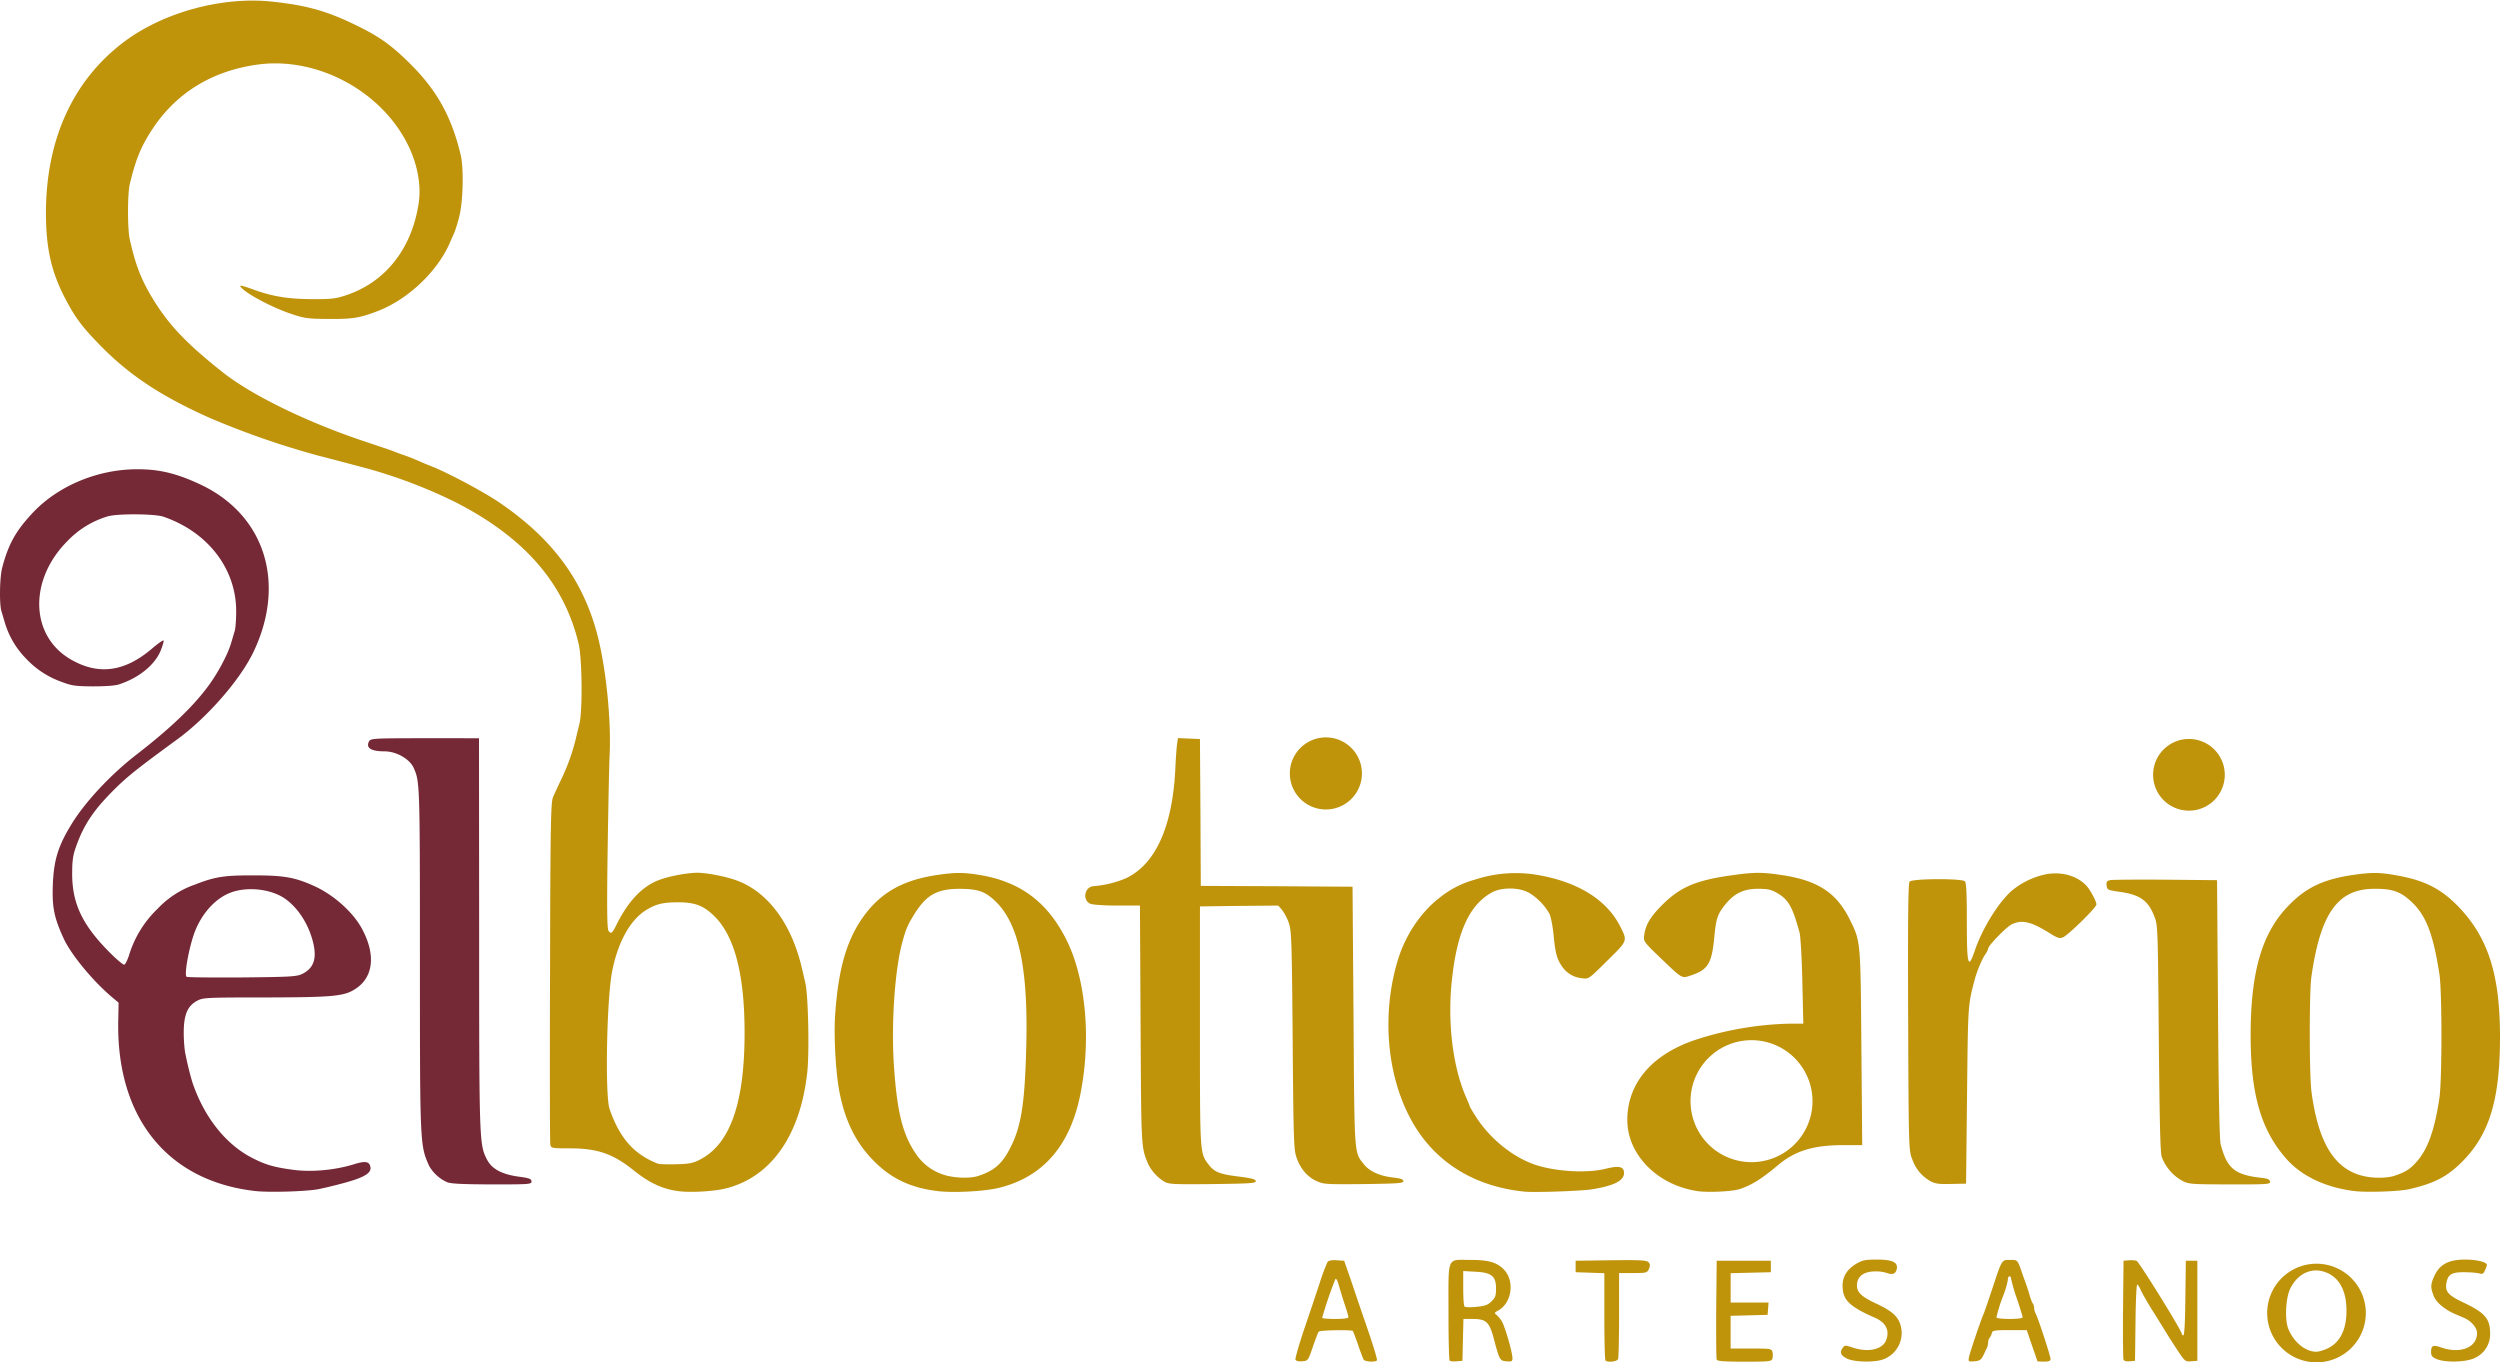 <svg xmlns="http://www.w3.org/2000/svg" viewBox="0 0 512 279"><path fill="#bf930a" d="M265.3 278.46c-.06-.27.74-3.1 1.82-6.32a875.4 875.4 0 0 0 3.22-9.58 38.6 38.6 0 0 1 1.55-4.13c.24-.27.9-.4 1.88-.33l1.51.1 1.35 3.86c.7 2.12 2.25 6.65 3.42 10.05 1.18 3.42 2.05 6.31 1.95 6.48-.27.44-2.42.3-2.72-.13-.13-.24-.67-1.62-1.17-3.1-.5-1.44-.98-2.68-1.05-2.78-.3-.27-6.68-.17-6.95.13-.17.13-.7 1.55-1.24 3.12-.98 2.83-.98 2.86-2.19 2.96-.77.07-1.24-.07-1.37-.33zm10.86-8.7c0-.2-.37-1.45-.81-2.76-.44-1.34-.97-3.1-1.2-3.9-.21-.8-.51-1.34-.65-1.17a79.3 79.3 0 0 0-2.72 7.96c0 .13 1.21.23 2.69.23 1.68 0 2.69-.13 2.69-.37zM296.89 278.66c-.14-.14-.24-4.67-.24-10.08 0-11.53-.4-10.55 4.4-10.55 3.76 0 5.44.47 6.89 1.91 2.35 2.36 1.71 6.96-1.18 8.5-.7.37-.74.47-.33.81.3.2.77.77 1.1 1.28.64.97 2.19 6.31 2.22 7.59 0 .7-.13.77-1.24.67-1.31-.1-1.41-.27-2.49-4.3-.97-3.76-1.58-4.37-4.46-4.37h-1.85l-.1 4.3-.1 4.27-1.18.1c-.67.07-1.31 0-1.44-.13zm8.56-12.13c.8-.77.94-1.18.94-2.62 0-2.56-.9-3.3-4.23-3.46l-2.49-.14v3.5c0 1.95.1 3.63.27 3.76.14.17 1.21.2 2.39.07 1.74-.14 2.35-.37 3.12-1.11zM328.8 278.62c-.13-.1-.23-4.2-.23-9.03v-8.84l-2.93-.1-2.95-.1V258.2l7.25-.1c6.22-.07 7.33 0 7.7.43.33.4.33.7.06 1.35-.37.8-.53.84-3.25.84h-2.86v8.53c0 4.7-.1 8.77-.2 9.07-.2.54-2.15.77-2.59.3zM351.58 278.42c-.1-.23-.13-4.87-.1-10.31l.1-9.91h11.09V260.55l-4.1.1-4.13.1v6.01h7.76l-.1 1.28-.1 1.24-3.77.1-3.8.1V276.18h4.17c3.9 0 4.2.03 4.4.67.1.37.1.98 0 1.35-.2.63-.5.67-5.74.67-4.14 0-5.58-.1-5.68-.44zM378.29 278.25c-1.31-.63-1.58-1.3-.9-2.21.43-.57.53-.57 2-.07 3.3 1.1 6.29.4 6.96-1.68.64-1.92-.17-3.43-2.32-4.4-4.57-1.98-6.18-3.3-6.55-5.31-.47-2.52.4-4.4 2.72-5.78 1.28-.74 1.88-.84 4.17-.84 3.16 0 4.33.54 4.1 1.88-.2 1.01-.84 1.31-1.98.88a7.6 7.6 0 0 0-2.36-.34c-2.45 0-3.8 1-3.83 2.89 0 1.41.94 2.32 4.14 3.8 3.19 1.5 4.43 2.68 4.87 4.63a5.75 5.75 0 0 1-3.5 6.65c-1.68.71-5.98.64-7.52-.1zM403.25 277.95c.17-.94 2.35-7.36 2.92-8.67.17-.37 1.01-2.79 1.85-5.34 2.02-6.11 1.92-5.91 3.66-5.91 1.58 0 1.51-.1 2.59 3.12l.64 1.75c.13.37.47 1.34.7 2.18.24.84.54 1.65.7 1.85.14.17.28.57.28.9 0 .34.13.88.33 1.22.47.87 3.03 8.63 3.03 9.27 0 .4-.34.54-1.35.54-.74 0-1.34-.04-1.34-.07 0-.07-.5-1.51-1.1-3.22l-1.08-3.16h-3.53c-3.16 0-3.53.07-3.63.64-.07.33-.27.74-.44.94-.16.16-.3.57-.3.9 0 .34-.13.88-.27 1.21-.17.3-.5 1.04-.77 1.58-.4.8-.74 1.04-1.78 1.11-1.24.1-1.28.07-1.11-.84zm10.99-8.16c0-.17-.54-1.92-1.18-3.83a37.08 37.08 0 0 1-1.18-4.03c0-.3-.13-.54-.33-.54-.17 0-.34.27-.34.57 0 .54-.5 2.32-1.04 3.63a30.18 30.18 0 0 0-1.3 4.2c0 .2 1.17.33 2.68.33 1.54 0 2.69-.13 2.69-.33zM434.9 278.46c-.1-.24-.14-4.91-.1-10.35l.1-9.91 1.17-.1c.64-.04 1.35.03 1.55.16.67.5 9.2 14.25 9.2 14.89 0 .16.14.33.34.33s.37-2.92.4-7.62l.1-7.66h2.36V278.69l-1.25.1c-1.17.1-1.3 0-2.55-1.85-.7-1.07-1.92-2.92-2.65-4.13-.74-1.2-2.09-3.4-3.03-4.87-.9-1.48-1.88-3.2-2.15-3.8-.23-.57-.57-1.07-.7-1.07-.14 0-.3 3.53-.34 7.83l-.1 7.79-1.11.1c-.67.07-1.14-.07-1.24-.33zM484.51 268.46a10.1 10.1 0 1 1-20.18 0 10.1 10.1 0 0 1 20.18 0zM476.6 276.2c2.65-1.2 4-3.93 3.96-7.92-.03-4.27-1.74-7.06-4.83-7.9-2.7-.74-5.35.7-6.72 3.6-.91 1.94-1.11 6.28-.37 8.16 1.1 2.72 3.5 4.7 5.74 4.7.47 0 1.48-.3 2.22-.64zM499 278.32c-.9-.37-1.11-.67-1.11-1.44 0-1.35.4-1.52 2.18-.88 3.9 1.31 7.23-.06 7.23-2.99 0-1.07-1.15-2.45-2.62-3.09l-2.09-.9c-2.08-.95-3.63-2.29-4.16-3.6-.7-1.78-.67-2.39.17-4.2 1.07-2.28 2.92-3.26 6.21-3.26 2.39 0 4.5.5 4.5 1.11 0 .13-.17.64-.4 1.1-.3.71-.5.82-1.24.61-.47-.13-1.89-.23-3.1-.23-2.45 0-3.19.44-3.52 2.08-.37 1.85.27 2.62 3.46 4.13 4.43 2.09 5.47 3.33 5.47 6.39a5.35 5.35 0 0 1-3.22 5c-1.78.84-6.05.94-7.76.17zM138.75 243.92c-3.16-.44-5.81-1.71-8.9-4.17-4.34-3.5-7.5-4.57-13.27-4.57-3.53 0-3.7-.03-3.87-.74-.1-.43-.13-16.32-.06-35.37.06-29.87.16-34.77.6-35.78a98.4 98.4 0 0 1 1.71-3.7 42.47 42.47 0 0 0 2.93-8.13c.2-.9.57-2.32.77-3.19.67-2.59.57-13.47-.17-16.5-2.99-12.4-11.12-21.73-25.26-28.95a103.88 103.88 0 0 0-17.47-6.72c-2.09-.57-9.1-2.42-10.25-2.7a170.58 170.58 0 0 1-22.5-7.79c-10.22-4.56-16.77-8.93-22.85-15.25-3.4-3.5-4.77-5.37-6.69-9-2.96-5.61-4.06-10.48-4.06-17.84.03-14.92 5.5-26.98 15.85-34.84C33.3 2.57 45.32-.72 55.53.31c7.3.78 11.42 1.92 17.64 4.98 4.6 2.25 7.06 4 11.02 7.96 5.3 5.3 8.3 10.68 10.15 18.44.67 2.7.5 9.61-.27 12.6a34.7 34.7 0 0 1-.98 3.26c-.17.37-.64 1.41-1.04 2.35-2.62 5.88-8.63 11.5-14.78 13.84-3.63 1.38-5.07 1.62-9.91 1.58-4.37-.03-4.94-.1-7.9-1.1-3.39-1.15-7.9-3.47-9.57-4.88-1.21-1.04-.9-1.07 1.48-.23 4.23 1.58 7.42 2.11 12.3 2.15 4.02.03 5.03-.07 7.05-.74 8.06-2.62 13.5-9.37 14.98-18.61.64-3.87-.17-8.3-2.25-12.43-5.58-11.06-18.78-17.98-30.87-16.23-9.14 1.3-16.4 5.74-21.24 13-2.42 3.63-3.52 6.28-4.77 11.49-.47 2.02-.47 9.17 0 11.26 1.14 5.1 2.25 8 4.4 11.65 3.36 5.65 6.96 9.48 14.42 15.42 6.08 4.87 17.7 10.52 29.83 14.52 2.52.84 4.87 1.64 5.24 1.78.37.17 1.21.47 1.85.7 1.38.47 2.08.74 3.7 1.45.63.3 1.84.77 2.65 1.1 3.29 1.32 10.38 5.11 13.47 7.2 10.68 7.25 16.93 15.48 19.99 26.37 1.91 6.75 3.12 18.2 2.72 25.7-.1 2.12-.27 10.92-.4 19.59-.17 12.12-.1 15.82.2 16.19.54.67.74.5 1.68-1.41 2.25-4.47 4.84-7.33 8-8.77 1.98-.9 6-1.71 8.46-1.75 1.85 0 5.61.7 7.9 1.51 5.57 1.95 10.04 7.1 12.53 14.45.64 1.92.84 2.76 1.74 6.69.58 2.52.81 13.9.4 18-1.37 13.04-7.35 21.64-16.69 24-2.55.63-7.5.9-9.91.53zm4.5-6.38c6.28-3.16 9.24-11.56 9.24-26.04 0-11.76-1.98-19.55-6.01-23.69-2.29-2.31-4.07-3.02-7.63-3.02-3.12 0-4.54.37-6.55 1.61-3.3 2.05-5.81 6.69-6.96 12.67-1.1 5.88-1.44 25.3-.5 28.05 2.05 5.95 5 9.3 9.88 11.19.27.13 1.95.17 3.7.13 2.65-.06 3.45-.2 4.83-.9zM192.17 243.95c-5.58-.64-9.65-2.55-13.27-6.25-3.53-3.56-5.75-7.96-6.92-13.77-.81-3.9-1.25-11.7-.94-16.13.67-9.67 2.45-15.65 6.14-20.56 3.5-4.6 7.86-6.99 14.62-8.03 3.9-.57 5.5-.57 8.93 0 8.2 1.38 13.71 5.48 17.54 13 4.07 7.93 5.24 20.26 3.06 31.55-2.05 10.75-7.63 17.24-16.67 19.49-2.92.74-9.23 1.07-12.5.7zm8.1-3.09c3.32-1.07 5-2.52 6.65-5.81 2.21-4.3 2.95-8.94 3.25-20.36.47-16.46-1.54-25.8-6.55-30.34-2.01-1.84-3.42-2.28-6.92-2.32-4.87-.03-7.12 1.28-9.7 5.62-1.15 1.88-1.52 2.75-2.26 5.54-1.48 5.58-2.22 16.36-1.68 24.8.64 9.63 1.75 14.2 4.44 18.2a10.74 10.74 0 0 0 5.78 4.4c2.01.67 5.3.8 6.98.27zM312.27 244.05c-9.57-.94-17.23-5.34-22-12.6-6.05-9.2-7.63-22.94-3.97-34.9 1.55-5.07 4.7-9.74 8.5-12.67a19.67 19.67 0 0 1 7.26-3.73 26.87 26.87 0 0 1 12.36-1.04c8.57 1.38 14.58 5.07 17.4 10.62 1.52 3.02 1.55 2.89-2.68 7.05-3.8 3.77-3.8 3.77-5.14 3.56a5.51 5.51 0 0 1-3.93-2.18c-1.18-1.65-1.52-2.75-1.88-6.52-.17-1.88-.58-3.9-.84-4.46a12.05 12.05 0 0 0-4.14-4.3c-2.01-1.18-5.67-1.21-7.69-.1-4.64 2.58-7.16 8.16-8.2 18.2-.9 8.74.27 17.88 3.06 24.02.34.81.64 1.52.64 1.62 0 .06.57 1.04 1.24 2.08 2.92 4.57 7.73 8.43 12.36 9.91 4.3 1.38 10.59 1.68 14.28.74 2.69-.67 3.7-.44 3.7.87 0 1.55-1.95 2.59-6.42 3.33-2.08.37-11.82.7-13.9.5zM347.72 243.95c-8.27-1.2-14.45-7.46-14.45-14.61.03-7.4 4.9-13.24 13.6-16.26a66.9 66.9 0 0 1 19.56-3.43h2.89l-.2-8.63c-.1-4.77-.37-9.28-.57-10.02-1.42-5.24-2.26-6.75-4.57-8.1-1.21-.7-1.92-.87-3.83-.87-2.96-.03-4.87.88-6.69 3.06-1.75 2.15-2.01 3-2.38 6.92-.5 5.31-1.31 6.59-4.7 7.73-2.02.67-1.72.84-6.4-3.63-3.35-3.22-3.42-3.36-3.25-4.57.27-2.15 1.28-3.8 3.73-6.25 3.63-3.62 6.95-5.04 14.31-6.04 4.44-.64 6.15-.64 10.11-.04 7.43 1.11 11.22 3.6 13.95 9.1 2.25 4.54 2.21 4.3 2.38 26.31l.17 19.9h-4c-6.11.03-9.78 1.17-13.37 4.2-3.23 2.71-5.38 4.06-7.8 4.83-1.57.47-6.31.7-8.5.4zm23.48-18.43a12.49 12.49 0 1 0-24.98 0 12.49 12.49 0 0 0 24.98 0zM482.1 243.92c-5.85-.74-10.75-3.06-13.88-6.62-5.17-5.88-7.29-13.2-7.29-25.26 0-13.14 2.36-21.1 7.87-26.68 3.52-3.6 6.98-5.24 12.93-6.15 3.93-.57 5.54-.57 8.94.04 5.74 1 9.07 2.65 12.6 6.21 6.24 6.38 8.73 13.98 8.73 26.88 0 12.83-2.15 19.95-7.73 25.56-3.05 3.06-5.6 4.4-10.75 5.62-2.11.5-8.8.73-11.42.4zm8.1-3.06c2.28-.74 3.26-1.3 4.63-2.82 2.32-2.52 3.8-6.59 4.77-13.24.54-3.7.54-21.77 0-25.23-1.27-8.36-2.79-12.2-5.84-14.98-2.19-2.02-3.83-2.59-7.5-2.56-7.49 0-11.05 5.01-12.9 18.11-.43 3.2-.43 20.2.04 23.52 1.61 12.03 5.81 17.4 13.6 17.54 1.15.03 2.56-.14 3.2-.34zM238.36 241.94a8.74 8.74 0 0 1-3.22-3.56c-1.45-3.5-1.41-3-1.55-28.46l-.13-24.46h-4.67c-2.72 0-5-.17-5.51-.37-1.65-.77-1.18-3.42.64-3.6a21.2 21.2 0 0 0 6.71-1.64c6.05-2.89 9.51-10.58 10.08-22.44.1-2.22.27-4.54.37-5.14l.17-1.11 2.25.1 2.25.1.1 15.02.07 15.05 15.56.07 15.52.1.2 26.54c.2 28.96.1 27.75 2.15 30.34 1.17 1.44 3.26 2.38 5.98 2.68 1.51.17 2.08.37 2.08.74 0 .44-1.17.5-8.13.6-7.73.07-8.23.04-9.67-.63-1.89-.87-3.26-2.49-4.07-4.77-.57-1.61-.64-3.46-.8-24.09-.17-20.6-.24-22.48-.81-24.05a9.97 9.97 0 0 0-1.38-2.62l-.77-.88-8 .07-8.03.1v24.52c0 26.38-.03 25.94 1.75 28.33 1.18 1.54 2.28 2.01 6.21 2.48 2.66.34 3.47.57 3.47.94 0 .44-1.28.5-8.9.6-8.24.07-8.98.04-9.92-.56zM395.42 241.94a8.14 8.14 0 0 1-3.76-4.44c-.74-1.81-.77-1.88-.87-29.16-.07-20.4 0-27.45.3-27.78.5-.64 10.72-.68 11.32-.07.3.3.4 2.62.4 8.4 0 8.9.27 9.8 1.65 5.74 1.51-4.43 4.67-9.57 7.42-12.1a16.11 16.11 0 0 1 7-3.45c3.32-.67 6.68.3 8.56 2.48.8.95 1.91 3.1 1.91 3.67 0 .63-5.84 6.35-6.88 6.75-.68.27-1.15.1-2.59-.8-3.9-2.46-5.78-2.9-7.93-1.85-1.1.57-4.77 4.33-4.77 4.93 0 .17-.27.74-.6 1.21-.7 1.01-1.68 3.36-2.15 5.11-1.42 5.4-1.38 5-1.58 23.68l-.2 18.15-3.03.06c-2.42.07-3.26-.03-4.2-.53z M446.82 241.77a9.4 9.4 0 0 1-4.1-4.84c-.3-.9-.43-7.26-.6-24.26-.17-21.3-.2-23.14-.8-24.69-1.28-3.53-2.96-4.74-7.26-5.34-2.39-.34-2.52-.4-2.62-1.28-.1-.74.06-.94.67-1.1.44-.1 5.54-.14 11.35-.1l10.59.1.2 26.37c.1 16.4.3 26.87.54 27.71 1.27 4.9 2.85 6.25 8.16 6.86 1.38.13 1.88.33 1.95.8.1.54-.47.57-8.23.57-8.03-.03-8.4-.03-9.85-.8zM278.92 158.4a7.38 7.38 0 1 1-14.76 0 7.38 7.38 0 0 1 14.76 0zM455.63 158.41a7.34 7.34 0 1 1-14.67 0 7.34 7.34 0 0 1 14.67 0zm-8.8 7.16"/><path fill="#752936" d="M52.24 243.92c-18-2.05-28.46-15.09-28.02-34.97l.07-3.6-1.31-1.1c-3.93-3.3-8.43-8.74-9.95-12.07-1.95-4.23-2.38-6.38-2.21-10.99.2-5.24 1.17-8.2 4.16-12.93 2.82-4.4 7.8-9.7 12.87-13.64 6.95-5.37 11.59-9.8 14.71-14 1.99-2.63 4.1-6.6 4.77-8.91l.74-2.49c.17-.54.3-2.35.3-4.06 0-8.67-5.8-16.23-14.94-19.35-1.78-.6-9.58-.64-11.43-.04a18.9 18.9 0 0 0-8.23 5.08c-7.9 7.96-7.59 19.31.64 24.15 5.68 3.33 11.05 2.65 16.7-2.15 1.2-1.04 2.28-1.78 2.38-1.68.1.1-.16 1-.57 2.05-1.2 2.96-4.47 5.61-8.56 6.95-.81.27-2.93.4-5.38.4-3.56-.03-4.3-.13-6.38-.93a18.2 18.2 0 0 1-7.3-4.8 17.63 17.63 0 0 1-4.26-7.16l-.74-2.49c-.47-1.51-.37-7.02.17-9 1.28-4.84 2.82-7.56 6.38-11.32 5.2-5.45 13.27-8.77 21.27-8.77 4.43 0 7.9.8 12.63 2.99 13.37 6.11 17.94 20.09 11.22 34.3-2.72 5.78-9.54 13.6-15.82 18.14-7.76 5.68-10.01 7.42-12.84 10.25-4.1 4.1-6.11 7.05-7.72 11.55-.64 1.78-.81 2.9-.81 5.61 0 5.18 1.51 9.07 5.17 13.4 2.02 2.4 5.01 5.22 5.48 5.22.2 0 .6-.78.94-1.75a22.15 22.15 0 0 1 5.95-9.74 19.03 19.03 0 0 1 7.59-4.9c4.2-1.65 6.08-1.92 12.33-1.89 6.05 0 8.3.44 12.26 2.25 3.93 1.82 7.8 5.3 9.61 8.64 2.82 5.2 2.42 9.74-1.07 12.19-2.42 1.68-4.34 1.88-18.58 1.92-12.57 0-12.9.03-14.18.73-1.92 1.08-2.65 2.9-2.65 6.49 0 1.61.16 3.6.37 4.47a66.59 66.59 0 0 0 1.37 5.6c2.35 7.06 6.72 12.64 12.06 15.46 2.83 1.48 4.6 2.02 8.64 2.55 3.66.5 8.46.07 12.3-1.1 2.41-.78 3.29-.64 3.49.53.27 1.28-1.45 2.25-6.15 3.46-1.48.4-3.53.88-4.54 1.08-2.55.47-10.1.7-12.93.37zm9.7-44.48c2.4-1.21 3.03-3.26 2.1-6.76-.95-3.56-3.03-6.75-5.62-8.6-2.85-2.01-7.73-2.58-11.19-1.27-3.22 1.2-6.11 4.5-7.52 8.53-1.11 3.26-1.98 8.23-1.51 8.7.13.14 5.24.17 11.35.14 10.15-.1 11.19-.17 12.4-.74zM91.55 242.1a7.92 7.92 0 0 1-3.66-3.32C86 234.55 86 234.55 86 196.25c0-35.55-.03-36.15-1.24-38.9-.8-1.89-3.56-3.47-5.98-3.47-2.79 0-3.9-.7-3.2-2.05.35-.6.85-.64 11.43-.64H98.1l.03 40.08c0 42.5.04 43.14 1.58 46.16 1 1.95 2.96 3.03 6.38 3.53 2.32.3 2.76.47 2.76 1.01 0 .57-.44.6-8.13.6-5.98-.03-8.43-.13-9.17-.47z"/></svg>